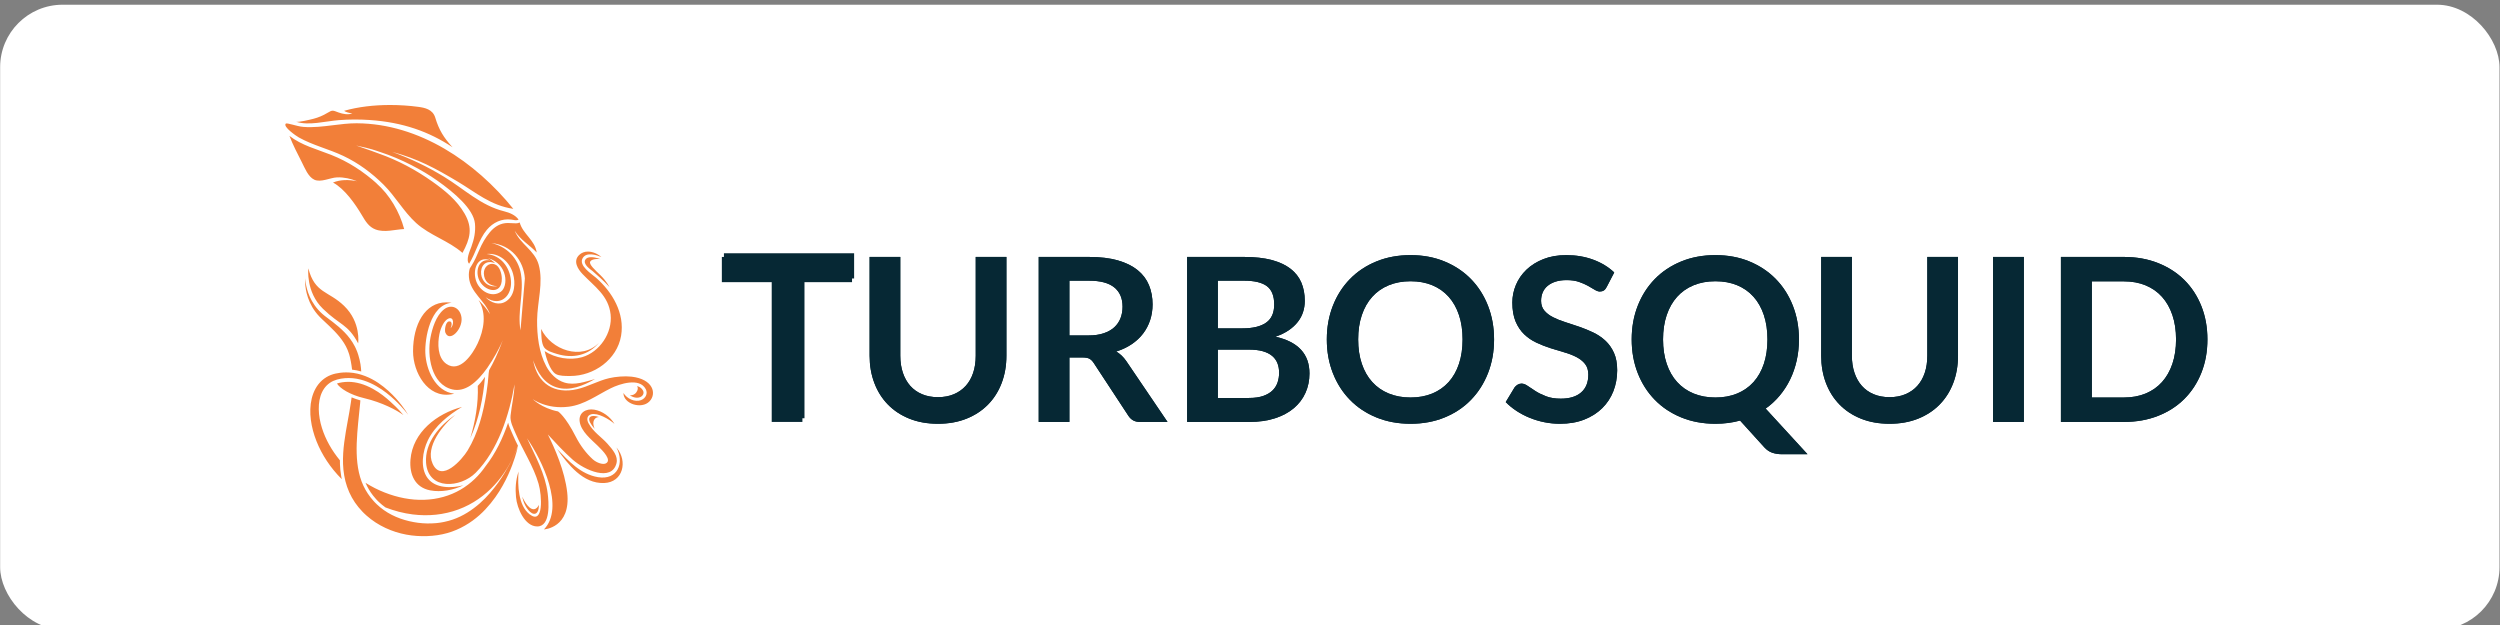 <?xml version="1.0" encoding="UTF-8" standalone="no"?>
<!-- Created with Inkscape (http://www.inkscape.org/) -->

<svg
   version="1.1"
   id="svg2"
   xml:space="preserve"
   width="120"
   height="30"
   viewBox="0 0 120 30"
   sodipodi:docname="turbosquid.svg"
   inkscape:version="1.1.1 (1:1.1+202109281949+c3084ef5ed)"
   xmlns:inkscape="http://www.inkscape.org/namespaces/inkscape"
   xmlns:sodipodi="http://sodipodi.sourceforge.net/DTD/sodipodi-0.dtd"
   xmlns="http://www.w3.org/2000/svg"
   xmlns:svg="http://www.w3.org/2000/svg"><rect x="0" y="0" width="120" height="30" fill="#808080" stroke="none"/><defs
     id="defs6"><clipPath
       clipPathUnits="userSpaceOnUse"
       id="clipPath20"><path
         d="M 0,1000 H 1000 V 0 H 0 Z"
         id="path18" /></clipPath><clipPath
       clipPathUnits="userSpaceOnUse"
       id="clipPath62"><path
         d="m 42.376,606.378 c 0.838,-0.603 2.703,-1.154 4.192,-1.316 v 0 c -2.204,-0.803 -4.822,-0.298 -6.956,0.476 v 0 c -2.979,1.081 -3.036,1.413 -5.696,-0.209 v 0 c -2.22,-1.352 -4.583,-2.341 -7.099,-2.994 v 0 c -1.982,-0.515 -7.597,-1.843 -8.748,-1.488 v 0 c 6.388,-2.121 14.928,0.295 21.565,0.807 v 0 c 5.235,0.403 10.475,0.434 15.72,0.073 v 0 c 16.801,-1.153 30.105,-5.868 42.04,-13.826 v 0 c -4.459,4.847 -6.893,8.779 -8.776,15.033 v 0 c -1.277,4.241 -5.356,5.028 -8.651,5.469 v 0 c -4.519,0.604 -9.351,0.938 -14.239,0.938 v 0 c -8.005,0 -16.161,-0.895 -23.352,-2.963 m -24.307,-5.531 c -0.009,0.003 -0.018,0.006 -0.028,0.009 v 0 c 0.009,-0.003 0.019,-0.006 0.028,-0.009 m 18.717,-1.761 c -5.013,-0.624 -10.019,-1.247 -14.987,-0.862 v 0 c -3.555,0.275 -8.438,2.298 -9.024,1.623 v 0 c -1.4,-1.608 5.38,-6.252 6.662,-6.968 v 0 c 7.151,-4.005 15.188,-5.868 22.569,-9.365 v 0 c 7.632,-3.615 14.42,-8.634 20.405,-14.586 v 0 c 6.039,-6.009 10.202,-13.689 16.481,-19.409 v 0 c 6.973,-6.35 16.427,-8.95 23.537,-15.185 v 0 c 3.887,7.158 5.3,12.566 1.082,19.901 v 0 c -3.942,6.855 -10.014,11.747 -16.354,16.252 v 0 c -8.323,5.914 -17.455,10.797 -27.086,14.193 v 0 c -2.196,0.772 -4.111,1.614 -11.59,4.104 v 0 c 7.879,-1.648 9.436,-2.386 12.623,-3.431 v 0 c 10.241,-3.358 20.95,-8.989 28.559,-14.374 v 0 c 8.588,-6.076 18.411,-14.373 19.094,-21.815 v 0 c 0.379,-4.133 -0.437,-7.914 -1.833,-11.753 v 0 c -0.713,-1.961 -2.99,-6.713 -1.134,-8.577 v 0 c 3.409,5.426 4.865,12.263 8.997,17.201 v 0 c 3.126,3.738 7.567,5.825 12.424,5.183 v 0 c 1.286,-0.171 2.47,-0.636 3.667,-0.015 v 0 c -1.605,2.345 -4.655,3.552 -7.289,4.207 v 0 c -11.95,2.971 -20.301,11.324 -30.56,17.554 v 0 c -8.369,5.079 -16.285,8.934 -26.29,12.606 v 0 c 13.139,-3.558 21.68,-8.189 33.441,-15.199 v 0 c 8.922,-5.319 16.514,-12.021 28.027,-13.699 v 0 c -19.19,23.797 -47.694,43.154 -79.238,43.393 v 0 c -0.117,10e-4 -0.235,10e-4 -0.353,10e-4 v 0 c -3.938,0 -7.886,-0.49 -11.83,-0.98 M 20.96,580.305 c 1.464,-2.869 3.192,-7.404 6.324,-8.852 v 0 c 3.364,-1.555 8.02,1.052 11.588,1.176 v 0 c 3.357,0.117 6.94,-0.636 10.036,-1.942 v 0 c -3.982,0.808 -8.323,0.901 -12.138,-0.678 v 0 c 5.957,-3.217 11.325,-10.949 14.669,-16.603 v 0 c 1.767,-2.986 3.5,-5.925 6.9,-7.191 v 0 c 4.606,-1.712 9.809,-0.011 14.517,0.212 v 0 c -2.33,8.742 -7.356,17.373 -14.224,23.331 v 0 c 0.214,-0.172 0.429,-0.345 0.641,-0.519 v 0 c -7.033,6.333 -14.662,11.334 -23.503,14.826 v 0 c -7.181,2.838 -14.88,4.773 -21.102,9.606 v 0 c 1.778,-4.59 4.058,-8.99 6.292,-13.366 m 102.778,-24.931 c -0.068,0.017 -0.119,0.03 -0.149,0.036 v 0 c 0.053,-0.012 0.101,-0.024 0.149,-0.036 m 0.067,-0.017 c -0.022,0.005 -0.045,0.011 -0.067,0.017 v 0 c 0.021,-0.006 0.043,-0.011 0.067,-0.017 m 0.62,-0.154 c -0.035,0.009 -0.07,0.018 -0.105,0.027 v 0 c 0.036,-0.009 0.071,-0.018 0.105,-0.027 m 0.677,-0.169 c -0.161,0.041 -0.381,0.096 -0.677,0.169 v 0 c 0.239,-0.059 0.485,-0.121 0.677,-0.169 m 4.426,-5.715 c -0.626,0 -3.584,0.168 -4.09,0.168 v 0 c -3.564,0 -6.578,-1.647 -9.134,-4.701 v 0 c -2.235,-2.672 -3.96,-5.711 -5.448,-9.181 v 0 c -1.1,-2.561 -2.234,-5.211 -3.742,-7.611 v 0 l -0.993,-1.579 c -0.374,-1.269 -0.552,-2.659 -0.417,-4.399 v 0 c 0.602,-7.741 8.212,-11.828 10.675,-18.798 v 0 c -1.537,2.716 -3.663,4.963 -5.815,7.192 v 0 c 4.286,-6.712 2.748,-15.215 -0.443,-22.022 v 0 c -2.454,-5.239 -9.017,-15.248 -15.918,-10.312 v 0 c -4.482,3.207 -4.423,10.274 -3.478,15.016 v 0 c 0.75,3.756 2.616,7.099 4.585,7.922 v 0 c 2.988,1.249 2.879,-3.554 1.048,-4.861 v 0 c 0.714,1.153 1.086,3.907 -0.973,3.374 v 0 c -1.531,-0.397 -2.14,-4.373 -1.635,-5.616 v 0 c 2.119,-5.212 8.846,1.713 8.201,7.5 v 0 c -0.558,5.016 -5.146,7.355 -9.051,4.149 v 0 c -3.917,-3.217 -5.808,-9.485 -6.722,-14.261 v 0 c -1.719,-8.986 0.305,-23.687 11.142,-26.22 v 0 c 3.21,-0.75 6.241,0.14 9.011,1.92 v 0 c 0.024,0.015 0.044,0.029 0.069,0.047 v 0 c 3.188,2.11 6.102,5.421 8.565,8.88 v 0 c 1.729,2.456 3.19,4.923 4.327,6.94 v 0 c -0.022,-0.058 -0.05,-0.116 -0.073,-0.174 v 0 c 2.325,4.158 3.687,7.393 3.687,7.393 v 0 c -2.476,-6.7 -4.876,-11.646 -6.958,-15.252 v 0 c -0.104,-0.481 -0.186,-0.969 -0.221,-1.473 v 0 c -0.224,-3.304 -0.612,-6.599 -1.116,-9.871 v 0 c -1.56,-10.123 -4.211,-20.517 -9.557,-29.34 v 0 c -2.811,-4.641 -13.253,-16.548 -17.742,-6.782 v 0 c -3.984,8.665 5.354,19.896 11.431,24.791 v 0 C 90.909,446.9 83.178,438.061 83.969,427.821 v 0 c 1.088,-14.08 17.553,-12.625 25.126,-5.031 v 0 c 11.33,11.365 17.067,29.325 19.73,44.874 v 0 c -0.142,-5.436 -1.446,-10.534 -2.015,-15.874 v 0 c -0.326,-3.067 1.381,-6.242 2.601,-9.109 v 0 c 3.637,-8.547 9.023,-16.458 11.607,-25.416 v 0 c 1.764,-6.113 2.619,-21.048 -4.536,-15.521 v 0 c -5.754,4.446 -6.124,14.61 -5.632,21.696 v 0 c -1.52,-4.743 -1.643,-8.722 -1.272,-12.968 v 0 c 0.504,-5.75 4.506,-14.878 10.756,-14.878 v 0 c 7.071,0 5.798,12.834 5.313,16.72 v 0 c -1.247,9.971 -6.313,19.024 -10.48,27.999 v 0 c 7.683,-11.162 19.281,-35.099 8.59,-46.223 v 0 c 0,0 13.802,0.738 11.788,18.759 v 0 c -1.212,10.857 -6.384,22.573 -9.826,29.396 v 0 c 4.036,-4.374 8.101,-8.767 12.513,-12.702 v 0 c 6.195,-5.525 19.889,-11.417 22.303,-1.913 v 0 c 0.89,3.507 -1.684,6.693 -4.619,9.967 v 0 c -3.001,3.349 -7.072,5.804 -9.542,10.27 v 0 c -1.052,1.901 -0.892,4.031 1.39,4.621 v 0 c 3.218,0.83 8.91,-2.33 11.77,-4.896 v 0 c -2.159,3.604 -6.106,6.538 -10.269,7.229 v 0 c -4.275,0.711 -8.104,-1.622 -7.372,-6.219 v 0 c 0.77,-4.846 5.738,-8.806 9.03,-12.006 v 0 c 2.902,-2.817 7.389,-7.436 4.194,-9.04 v 0 c -1.435,-0.721 -4.549,0.234 -6.61,2.089 v 0 c -3.32,2.989 -6.392,7.072 -8.633,11.492 v 0 c -5.312,10.475 -8.976,12.786 -8.978,12.786 v 0 c -8.22,1.597 -12.84,6.237 -12.84,6.237 v 0 c 0,0 6.984,-5.287 18.297,-3.835 v 0 c 7.941,1.02 14.306,5.88 21.314,9.365 v 0 c 4.373,2.174 14.568,5.594 17.714,-0.48 v 0 c 1.159,-2.238 -0.08,-4.668 -2.335,-5.525 v 0 c -3.295,-1.254 -7.229,0.757 -8.991,3.584 v 0 c -0.008,-5.532 9.174,-8.408 13.202,-4.258 v 0 c 3.813,3.926 1.89,11.328 -9.146,12.552 v 0 c -3.444,0.383 -7.945,0.009 -11.319,-0.774 v 0 c -5.592,-1.3 -10.646,-4.294 -16.273,-5.589 v 0 c -11.488,-2.642 -20.1,2.772 -22.268,14.667 v 0 c 2.126,-6.056 5.492,-11.753 11.946,-13.747 v 0 c 6.708,-2.071 13.688,0.947 19.433,4.225 v 0 c -4.943,-1.324 -10.336,-3.345 -15.448,-1.793 v 0 c -4.123,1.253 -7.269,4.535 -9.259,8.264 v 0 c -3.742,7.013 -4.739,15.705 -4.651,23.536 v 0 c 0.103,9.089 3.308,19.035 0.807,27.983 v 0 c -2.075,7.426 -9.43,10.406 -12.162,17.234 v 0 c 2.712,-4.467 7.627,-7.316 11.162,-11.042 v 0 c -0.945,6.375 -7.017,9.343 -8.63,15.215 v 0 c -0.593,-0.28 -1.221,-0.423 -1.921,-0.423 m 2.547,-25.641 c -1.35,7.893 -7.139,13.887 -14.954,15.628 v 0 c 10.036,-0.914 16.415,-8.949 16.945,-17.974 v 0 l -2.216,-26.275 c -1.687,9.559 1.86,19.063 0.225,28.621 m -5.063,-3.411 c -0.575,6.908 -5.192,12.883 -12.35,13.505 v 0 c 6.387,0.726 11.712,-3.996 13.384,-9.924 v 0 c -0.189,0.666 -0.095,0.336 0,0.006 v 0 c 0.09,-0.32 0.181,-0.64 0.012,-0.048 v 0 c 1.324,-4.647 1.031,-10.956 -3.376,-13.944 v 0 c -3.554,-2.41 -7.807,-0.925 -10.523,1.989 v 0 c 1.916,-1.367 3.778,-1.973 5.464,-1.973 v 0 c 4.594,-10e-4 7.878,4.501 7.389,10.389 m -11.655,11.424 c 10.243,-2.957 10.392,-14.39 6.481,-17.096 v 0 c -4.607,-3.189 -10.416,0.335 -12.28,4.946 v 0 c -2.3,5.692 0.165,13.873 7.148,10.963 v 0 c -5.885,1.172 -7.694,-4.767 -6.102,-9.264 v 0 c 2.291,-6.465 11.993,-8.887 11.777,0.136 v 0 c -0.059,2.456 -1.05,6.19 -3.502,7.114 v 0 c -3.12,1.173 -5.688,-1.523 -5.607,-4.53 v 0 c 0.107,-4.031 2.608,-6.324 6.836,-6.525 v 0 c -5.119,-0.674 -7.801,2.701 -8.213,6.075 v 0 c -0.466,3.823 1.983,7.647 7.105,5.583 v 0 c -1.048,1.063 -2.297,1.958 -3.643,2.598 m 46.206,1.539 c -3.132,-3.081 -0.685,-7.069 1.776,-9.644 v 0 c 6.083,-6.369 13.164,-10.909 14.218,-20.491 v 0 c 1.023,-9.294 -5.53,-19.073 -14.486,-21.661 v 0 c -6.079,-1.756 -13.698,-0.446 -18.977,3.09 v 0 c 0.757,-3.091 2.515,-9.727 5.649,-11.615 v 0 c 1.68,-1.015 4.855,-1.01 6.898,-1.006 v 0 c 0.179,0 0.349,10e-4 0.509,10e-4 v 0 c 11.869,-0.022 23.658,8.251 25.725,20.399 v 0 c 1.943,11.419 -4.433,22.17 -12.689,29.4 v 0 c -2.278,1.997 -9.16,6.247 -6.727,10.094 v 0 c 1.933,3.056 6.804,1.557 9.433,0.401 v 0 c -1.768,1.615 -4.356,2.798 -6.833,2.798 v 0 c -1.637,0 -3.224,-0.516 -4.496,-1.766 m 3.218,-2.277 c -1.542,-2.372 2.775,-5.142 3.656,-5.866 v 0 c 0.882,-0.725 6.012,-5.221 8.523,-8.053 v 0 c 0,0 -1.436,2.947 -4.598,6.026 v 0 c -2.53,2.463 -6.002,5.469 -5.119,6.909 v 0 c 1.061,1.738 5.202,1.195 5.202,1.195 v 0 c 0,0 -2.51,0.996 -4.734,0.996 v 0 c -1.211,0 -2.338,-0.295 -2.93,-1.207 M 31.657,505.985 c 8.761,-8.495 12.583,-7.632 17.864,-17.53 v 0 c 0,0 1.551,10.612 -7.13,19.011 v 0 c -7.936,7.677 -14.813,6.257 -18.137,19.001 v 0 c 0,0 -1.359,-11.986 7.403,-20.482 m 96.389,17.863 c 0,0 0,0 0,0 m 0.007,-0.024 c -0.003,0.008 -0.005,0.016 -0.007,0.024 v 0 c 0.002,-0.008 0.004,-0.016 0.007,-0.024 m 0,-0.003 c 0,10e-4 0,0.002 0,0.003 v 0 c 0,-10e-4 0,-0.002 0,-0.003 m 0.005,-0.015 c -0.002,0.005 -0.003,0.01 -0.005,0.015 v 0 c 0.002,-0.005 0.003,-0.01 0.005,-0.015 M 22.662,518.842 c 0.082,-1.67 0.381,-4.145 1.39,-7.152 v 0 c 0.501,-1.503 1.208,-3.122 2.162,-4.798 v 0 c 0.982,-1.656 2.217,-3.365 3.778,-4.977 v 0 c 0.378,-0.415 0.802,-0.794 1.216,-1.201 v 0 c 0.408,-0.383 0.819,-0.772 1.24,-1.166 v 0 c 0.829,-0.785 1.685,-1.593 2.564,-2.423 v 0 c 1.724,-1.665 3.491,-3.422 5.09,-5.403 v 0 c 1.589,-1.98 3.046,-4.151 4.053,-6.578 v 0 c 0.249,-0.606 0.491,-1.22 0.676,-1.858 v 0 l 0.153,-0.474 c 0.007,-0.024 0.037,-0.11 0.025,-0.084 v 0 l 0.036,-0.134 0.072,-0.265 c 0.093,-0.35 0.203,-0.727 0.269,-1.042 v 0 c 0.299,-1.301 0.588,-2.726 0.784,-4.14 v 0 c 0.106,-0.667 0.192,-1.343 0.266,-2.026 v 0 c 1.545,-0.169 3.1,-0.483 4.653,-0.932 v 0 c -0.086,1.231 -0.202,2.455 -0.385,3.661 v 0 c -0.27,1.6 -0.608,3.124 -1.106,4.677 v 0 c -0.118,0.404 -0.24,0.728 -0.361,1.081 v 0 l -0.089,0.261 -0.045,0.129 c -0.036,0.116 -0.042,0.112 -0.065,0.175 v 0 l -0.225,0.555 c -0.28,0.746 -0.622,1.457 -0.971,2.155 v 0 c -0.715,1.381 -1.513,2.684 -2.402,3.86 v 0 c -0.866,1.197 -1.819,2.27 -2.784,3.269 v 0 c -1.944,1.985 -3.937,3.682 -5.882,5.172 v 0 c -0.968,0.736 -1.912,1.454 -2.83,2.153 v 0 c -0.456,0.344 -0.909,0.685 -1.352,1.019 v 0 c -0.411,0.343 -0.834,0.659 -1.214,1.014 v 0 c -3.125,2.754 -5.138,5.921 -6.386,8.692 v 0 c -1.257,2.787 -1.758,5.184 -2.039,6.811 v 0 c -0.267,1.637 -0.263,2.532 -0.263,2.532 v 0 c 0,0 -0.106,-0.887 -0.028,-2.563 m 54.696,-34.396 c 0,-10.818 7.427,-23.765 19.213,-21.868 v 0 c 0.134,0.018 0.276,0.039 0.435,0.068 v 0 c 0.05,0.01 0.101,0.021 0.153,0.03 v 0 c 0.321,0.064 0.676,0.144 1.09,0.255 v 0 c -9.595,1.077 -14.308,12.174 -14.656,20.616 v 0 c -0.303,7.365 2.437,24.491 13.334,25.477 v 0 c -0.931,0.149 -1.833,0.222 -2.703,0.222 v 0 c -10.832,0.001 -16.866,-11.235 -16.866,-24.8 m 66.607,1.788 c 1.369,-1.707 4.493,-2.567 6.445,-3.166 v 0 c 7.954,-2.439 15.914,-0.748 21.32,5.772 v 0 c -8.868,-9.304 -24.388,-3.691 -29.417,6.933 v 0 c 0.099,-2.588 -0.004,-7.475 1.652,-9.539 M 40.356,473.525 c -0.779,-0.106 -1.51,-0.217 -2.336,-0.407 v 0 c -0.664,-0.138 -1.618,-0.419 -2.362,-0.717 v 0 c -1.577,-0.599 -3.082,-1.529 -4.418,-2.69 v 0 c -1.316,-1.184 -2.458,-2.608 -3.322,-4.189 v 0 c -1.76,-3.165 -2.53,-6.804 -2.658,-10.428 v 0 c -0.112,-3.64 0.404,-7.307 1.349,-10.892 v 0 c 1.911,-7.175 5.571,-14.025 10.441,-20.029 v 0 c 1.3,-1.6 2.694,-3.133 4.162,-4.601 v 0 c -0.114,0.538 -0.217,1.082 -0.308,1.628 v 0 c -0.352,2.115 -0.553,4.062 -0.612,5.945 v 0 c -0.023,0.651 -0.029,1.317 -0.028,1.989 v 0 c -4.098,4.942 -7.274,10.558 -9.107,16.386 v 0 c -0.984,3.165 -1.575,6.394 -1.613,9.524 v 0 c -0.045,3.119 0.447,6.168 1.696,8.72 v 0 c 0.609,1.282 1.424,2.411 2.375,3.373 v 0 c 0.971,0.935 2.074,1.721 3.296,2.261 v 0 c 2.449,1.085 5.276,1.468 7.891,1.468 v 0 c 5.305,-0.037 10.068,-1.917 13.914,-4.101 v 0 c 3.875,-2.205 6.902,-4.766 9.276,-6.97 v 0 c 2.38,-2.213 4.087,-4.138 5.216,-5.475 v 0 c 1.136,-1.334 1.686,-2.095 1.686,-2.095 v 0 c 0,0 -0.462,0.816 -1.452,2.275 v 0 c -1.002,1.447 -2.536,3.535 -4.737,6.002 v 0 c -2.222,2.437 -5.124,5.267 -8.996,7.88 v 0 c -1.934,1.304 -4.135,2.514 -6.613,3.475 v 0 c -2.471,0.962 -5.239,1.663 -8.202,1.817 v 0 c -0.479,0.028 -0.963,0.042 -1.45,0.042 v 0 c -1.017,0 -2.049,-0.061 -3.088,-0.191 m 69.824,-6.659 c 0.375,-8.925 -1.256,-18.017 -3.792,-26.519 v 0 c 4.414,9.713 6.54,20.535 7.476,31.139 v 0 c -1.59,-2.359 -2.87,-3.806 -3.684,-4.62 m -65.852,2.061 c -2.054,-0.031 -3.947,-0.323 -5.564,-0.851 v 0 c 1.519,-2.449 6.565,-5.711 13.785,-7.422 v 0 c 9.272,-2.196 16.41,-6.043 19.931,-8.565 v 0 c -2.656,3.225 -5.69,5.945 -6.781,6.931 v 0 c -2.07,1.865 -4.93,4.276 -8.706,6.353 v 0 c -4.299,2.359 -8.509,3.554 -12.514,3.555 v 0 c -0.05,0 -0.101,-10e-4 -0.151,-10e-4 m 146.26,-5.333 c -0.928,-1.257 -2.146,-1.563 -3.279,-1.48 v 0 c 1.101,-0.768 2.393,-1.238 3.622,-1.238 v 0 c 0.55,0 1.075,0.094 1.562,0.279 v 0 c 0.772,0.292 1.365,0.856 1.626,1.545 v 0 c 0.154,0.406 0.258,1.044 -0.127,1.785 v 0 c -0.603,1.163 -1.597,1.917 -2.993,2.294 v 0 c 0.519,-0.845 0.506,-1.943 -0.411,-3.185 M 45.86,458.646 c -0.919,-6.51 -2.475,-13.231 -3.394,-20.382 v 0 c -0.461,-3.577 -0.742,-7.271 -0.61,-11.07 v 0 c 0.061,-1.898 0.272,-3.816 0.593,-5.738 v 0 c 0.317,-1.923 0.796,-3.843 1.453,-5.718 v 0 c 1.275,-3.762 3.264,-7.333 5.777,-10.378 v 0 c 0.635,-0.776 1.249,-1.475 1.977,-2.23 v 0 l 0.464,-0.47 0.232,-0.235 0.279,-0.265 c 0.372,-0.346 0.752,-0.723 1.12,-1.038 v 0 c 1.459,-1.297 3.009,-2.472 4.622,-3.523 v 0 c 6.477,-4.192 13.821,-6.356 20.902,-6.823 v 0 c 7.076,-0.473 14.051,0.467 20.105,3.1 v 0 c 6.022,2.569 10.931,6.38 14.7,10.414 v 0 c 3.793,4.036 6.62,8.207 8.766,12.057 v 0 c 2.162,3.844 3.686,7.356 4.793,10.291 v 0 c 1.123,2.928 1.811,5.292 2.251,6.905 v 0 c 0.437,1.615 0.602,2.491 0.602,2.491 v 0 c 0,0 -0.314,-0.834 -0.977,-2.359 v 0 c -0.664,-1.524 -1.694,-3.733 -3.141,-6.459 v 0 c -1.468,-2.71 -3.357,-5.941 -5.822,-9.403 v 0 c -2.488,-3.433 -5.523,-7.141 -9.355,-10.524 v 0 c -3.838,-3.347 -8.434,-6.443 -13.794,-8.245 v 0 c -1.328,-0.451 -2.72,-0.833 -4.105,-1.118 v 0 l -1.028,-0.205 -1.164,-0.201 -1.038,-0.138 -1.099,-0.116 c -2.949,-0.267 -6.004,-0.212 -9.054,0.176 v 0 c -6.087,0.803 -12.236,2.814 -17.349,6.433 v 0 c -1.275,0.899 -2.486,1.892 -3.612,2.97 v 0 c -0.29,0.266 -0.521,0.521 -0.786,0.781 v 0 l -0.195,0.195 -0.224,0.243 -0.445,0.486 c -0.475,0.53 -1.02,1.161 -1.484,1.766 v 0 c -1.904,2.464 -3.454,5.153 -4.549,8.083 v 0 c -2.212,5.855 -2.692,12.575 -2.476,19.347 v 0 c 0.23,6.787 1.093,13.63 1.736,20.338 v 0 c 0.042,0.48 0.08,0.959 0.12,1.437 v 0 c -1.614,0.446 -3.096,0.965 -4.45,1.529 v 0 c -0.103,-0.798 -0.216,-1.6 -0.341,-2.404 m 30.193,-29.203 c -0.581,-7.41 2.225,-14.051 9.995,-15.549 v 0 c 5.46,-1.054 11.856,0.117 16.825,2.567 v 0 c -5.866,-1.518 -14.08,-1.742 -18.107,3.628 v 0 c -3.932,5.243 -2.557,13.736 0.1,19.178 v 0 c 3.596,7.365 10.453,12.838 17.346,16.944 v 0 C 89.502,452.892 77.145,443.398 76.053,429.443 m 91.978,22.085 c -0.617,-0.159 -1.024,-0.463 -1.213,-0.905 v 0 c -0.259,-0.601 -0.121,-1.486 0.365,-2.366 v 0 c 0.644,-1.166 1.423,-2.182 2.263,-3.12 v 0 c -0.722,1.63 -0.973,3.403 -0.082,4.745 v 0 c 0.56,0.842 1.425,1.148 2.306,1.202 v 0 c -0.99,0.341 -1.93,0.549 -2.732,0.549 v 0 c -0.334,0 -0.64,-0.035 -0.907,-0.105 m -53.91,-25.405 c -0.766,-1.106 -1.586,-2.193 -2.475,-3.247 v 0 c -3.714,-4.422 -8.568,-8.284 -14.386,-10.716 v 0 c -2.893,-1.24 -6.017,-2.095 -9.255,-2.604 v 0 c -3.245,-0.492 -6.611,-0.598 -10.003,-0.332 v 0 c -6.785,0.541 -13.644,2.606 -19.975,5.791 v 0 c -1.637,0.826 -3.231,1.738 -4.779,2.719 v 0 c 0.964,-2.24 2.228,-4.408 3.808,-6.454 v 0 c 0.377,-0.49 0.849,-1.054 1.41,-1.677 v 0 l 0.658,-0.718 c 0,0 0.353,-0.35 0.461,-0.46 v 0 c 0.134,-0.138 0.27,-0.277 0.425,-0.42 v 0 c 1.054,-1.008 2.18,-1.933 3.364,-2.775 v 0 c 4.453,-1.721 9.101,-2.953 13.851,-3.546 v 0 c 3.919,-0.485 7.888,-0.543 11.791,-0.129 v 0 c 3.899,0.431 7.736,1.3 11.348,2.657 v 0 c 7.264,2.657 13.53,7.192 18.305,12.402 v 0 c 4.807,5.217 8.18,11.049 10.589,16.605 v 0 c 0.479,1.105 0.911,2.199 1.318,3.284 v 0 c -0.916,1.829 -1.805,3.682 -2.604,5.562 v 0 c -0.181,0.424 -0.373,0.855 -0.566,1.29 v 0 c -0.674,1.52 -1.401,3.156 -1.827,4.854 v 0 c -2.642,-7.747 -6.325,-15.546 -11.458,-22.086 m 57.03,-5.537 c -8.727,1.456 -14.896,8.169 -20.754,14.302 v 0 c 5.544,-7.842 13.202,-17.703 23.9,-17.274 v 0 c 9.683,0.389 11.94,11.096 6.426,17.773 v 0 c -0.025,0.035 -0.083,0.111 -0.208,0.254 v 0 c 4.224,-7.953 0.52,-16.703 -9.364,-15.055 m -35.375,-16.631 c 2.509,-3.046 5.354,-2.837 5.445,2.638 v 0 c 0,0 -0.948,-2.311 -2.744,-2.279 v 0 c -3.074,0.056 -5.708,6.359 -5.708,6.359 v 0 c 0,0 0.495,-3.672 3.007,-6.718"
         id="path60" /></clipPath><clipPath
       clipPathUnits="userSpaceOnUse"
       id="clipPath72"><path
         d="M 0,1000 H 1000 V 0 H 0 Z"
         id="path70" /></clipPath></defs><sodipodi:namedview
     id="namedview4"
     pagecolor="#505050"
     bordercolor="#ffffff"
     borderopacity="1"
     inkscape:pageshadow="0"
     inkscape:pageopacity="0"
     inkscape:pagecheckerboard="1"
     showgrid="false"
     inkscape:zoom="3.7680002"
     inkscape:cx="93.418254"
     inkscape:cy="25.610402"
     inkscape:window-width="1888"
     inkscape:window-height="1060"
     inkscape:window-x="32"
     inkscape:window-y="0"
     inkscape:window-maximized="1"
     inkscape:current-layer="g8" /><g
     id="g8"
     inkscape:groupmode="layer"
     inkscape:label="turbosquid"
     transform="matrix(1.333,0,0,-1.333,24.463,904.459)"><rect
       style="fill:#ffffff;stroke-width:0.05;stroke-linecap:round;paint-order:stroke markers fill"
       id="rect949"
       width="90"
       height="22.5"
       x="-18.347"
       y="-678.344"
       transform="scale(1,-1)"
       ry="2.25" /><g
       id="g10"
       transform="matrix(0.071,0,0,0.071,12.404,669.394)"><path
         d="m 0,0 v -12.788 h -25.172 v -70.889 h -15.567 v 70.889 H -66.028 V 0 Z"
         style="fill:#062834;fill-opacity:1;fill-rule:nonzero;stroke:none"
         id="path12" /></g><g
       id="g14"
       transform="matrix(0.071,0,0,0.071,-8.971,631.47)"><g
         id="g16"
         clip-path="url(#clipPath20)"><g
           id="g22"
           transform="translate(343.577,461.157)"><path
             d="m 0,0 c 3.009,0 5.699,0.5 8.073,1.503 2.372,1.004 4.377,2.411 6.016,4.226 1.64,1.812 2.895,4.011 3.763,6.596 0.868,2.584 1.302,5.477 1.302,8.68 V 71.119 H 34.72 V 21.005 c 0,-4.977 -0.8,-9.576 -2.402,-13.801 C 30.717,2.979 28.413,-0.666 25.403,-3.734 22.395,-6.8 18.748,-9.193 14.467,-10.91 10.185,-12.625 5.361,-13.484 0,-13.484 c -5.363,0 -10.186,0.859 -14.467,2.574 -4.283,1.717 -7.919,4.11 -10.908,7.176 -2.991,3.068 -5.286,6.713 -6.887,10.938 -1.602,4.225 -2.402,8.824 -2.402,13.801 v 50.114 h 15.566 V 21.062 c 0,-3.202 0.436,-6.095 1.303,-8.679 0.869,-2.585 2.111,-4.795 3.732,-6.627 1.62,-1.832 3.617,-3.249 5.991,-4.253 C -5.7,0.5 -3.01,0 0,0"
             style="fill:#062834;fill-opacity:1;fill-rule:nonzero;stroke:none"
             id="path24" /></g><g
           id="g26"
           transform="translate(410.24,492.463)"><path
             d="m 0,0 h 9.723 c 2.929,0 5.487,0.366 7.667,1.1 2.178,0.732 3.973,1.745 5.381,3.038 1.408,1.292 2.459,2.825 3.155,4.6 0.694,1.775 1.04,3.723 1.04,5.845 0,4.243 -1.399,7.502 -4.195,9.779 -2.797,2.277 -7.07,3.414 -12.817,3.414 H 0 Z M 0,-11.168 V -43.864 H -15.567 V 39.813 H 9.954 c 5.709,0 10.598,-0.588 14.669,-1.765 4.07,-1.177 7.407,-2.826 10.011,-4.948 2.603,-2.122 4.514,-4.658 5.729,-7.609 1.215,-2.952 1.823,-6.202 1.823,-9.751 0,-2.816 -0.416,-5.478 -1.245,-7.986 -0.83,-2.508 -2.025,-4.783 -3.587,-6.829 -1.562,-2.045 -3.492,-3.839 -5.788,-5.38 -2.295,-1.544 -4.908,-2.778 -7.839,-3.704 1.966,-1.119 3.664,-2.721 5.092,-4.804 L 49.766,-43.864 H 35.762 c -1.351,0 -2.498,0.269 -3.442,0.809 -0.945,0.54 -1.746,1.312 -2.402,2.317 l -17.592,26.793 c -0.656,1.001 -1.38,1.715 -2.17,2.14 -0.792,0.424 -1.959,0.637 -3.501,0.637 z"
             style="fill:#062834;fill-opacity:1;fill-rule:nonzero;stroke:none"
             id="path28" /></g><g
           id="g30"
           transform="translate(485.526,485.287)"><path
             d="m 0,0 v -24.535 h 15.797 c 2.895,0 5.315,0.346 7.263,1.041 1.948,0.694 3.511,1.621 4.688,2.778 1.175,1.157 2.025,2.507 2.546,4.05 0.521,1.542 0.782,3.184 0.782,4.919 0,1.813 -0.29,3.442 -0.869,4.89 -0.579,1.447 -1.485,2.681 -2.72,3.704 -1.235,1.021 -2.817,1.802 -4.744,2.342 C 20.812,-0.271 18.479,0 15.74,0 Z m 0,10.764 h 12.441 c 5.286,0 9.298,0.963 12.037,2.893 2.739,1.928 4.108,4.995 4.108,9.201 0,4.359 -1.234,7.465 -3.703,9.317 -2.469,1.852 -6.327,2.777 -11.573,2.777 H 0 Z M -15.567,-36.688 V 46.989 H 13.31 c 5.477,0 10.156,-0.52 14.033,-1.562 3.877,-1.042 7.059,-2.528 9.548,-4.456 2.487,-1.93 4.311,-4.263 5.468,-7.002 1.157,-2.74 1.736,-5.826 1.736,-9.26 0,-1.967 -0.288,-3.847 -0.867,-5.642 C 42.65,17.274 41.752,15.596 40.536,14.033 39.321,12.471 37.778,11.054 35.907,9.779 34.035,8.507 31.808,7.426 29.224,6.54 40.719,3.954 46.469,-2.257 46.469,-12.095 c 0,-3.55 -0.677,-6.828 -2.026,-9.838 -1.352,-3.008 -3.318,-5.602 -5.903,-7.782 -2.585,-2.181 -5.767,-3.888 -9.548,-5.122 -3.782,-1.234 -8.101,-1.851 -12.962,-1.851 z"
             style="fill:#062834;fill-opacity:1;fill-rule:nonzero;stroke:none"
             id="path32" /></g><g
           id="g34"
           transform="translate(609.651,490.438)"><path
             d="m 0,0 c 0,4.59 -0.608,8.708 -1.823,12.355 -1.215,3.646 -2.961,6.742 -5.238,9.288 -2.277,2.546 -5.044,4.493 -8.303,5.844 -3.262,1.35 -6.936,2.026 -11.025,2.026 -4.089,0 -7.774,-0.676 -11.053,-2.026 -3.28,-1.351 -6.066,-3.298 -8.361,-5.844 -2.296,-2.546 -4.061,-5.642 -5.295,-9.288 C -52.334,8.708 -52.949,4.59 -52.949,0 c 0,-4.591 0.615,-8.709 1.851,-12.355 1.234,-3.645 2.999,-6.733 5.295,-9.258 2.295,-2.529 5.081,-4.467 8.361,-5.817 3.279,-1.35 6.964,-2.025 11.053,-2.025 4.089,0 7.763,0.675 11.025,2.025 3.259,1.35 6.026,3.288 8.303,5.817 2.277,2.525 4.023,5.613 5.238,9.258 C -0.608,-8.709 0,-4.591 0,0 m 15.971,0 c 0,-6.134 -1.023,-11.815 -3.067,-17.042 -2.045,-5.229 -4.919,-9.751 -8.623,-13.57 -3.703,-3.82 -8.158,-6.8 -13.368,-8.94 -5.207,-2.141 -10.975,-3.213 -17.302,-3.213 -6.326,0 -12.103,1.072 -17.331,3.213 -5.228,2.14 -9.703,5.12 -13.426,8.94 -3.724,3.819 -6.606,8.341 -8.652,13.57 -2.045,5.227 -3.065,10.908 -3.065,17.042 0,6.134 1.02,11.814 3.065,17.042 2.046,5.228 4.928,9.75 8.652,13.57 3.723,3.82 8.198,6.8 13.426,8.941 5.228,2.141 11.005,3.212 17.331,3.212 6.327,0 12.095,-1.08 17.302,-3.241 5.21,-2.161 9.665,-5.141 13.368,-8.941 3.704,-3.8 6.578,-8.313 8.623,-13.541 C 14.948,11.814 15.971,6.134 15.971,0"
             style="fill:#062834;fill-opacity:1;fill-rule:nonzero;stroke:none"
             id="path36" /></g><g
           id="g38"
           transform="translate(682.738,517.057)"><path
             d="m 0,0 c -0.425,-0.85 -0.918,-1.447 -1.476,-1.794 -0.56,-0.348 -1.224,-0.521 -1.998,-0.521 -0.77,0 -1.639,0.298 -2.602,0.897 -0.965,0.598 -2.103,1.263 -3.414,1.997 -1.313,0.732 -2.846,1.397 -4.601,1.996 -1.757,0.598 -3.83,0.897 -6.221,0.897 -2.161,0 -4.042,-0.261 -5.641,-0.782 -1.602,-0.52 -2.953,-1.244 -4.053,-2.169 -1.099,-0.927 -1.919,-2.036 -2.459,-3.328 -0.54,-1.293 -0.809,-2.711 -0.809,-4.254 0,-1.967 0.548,-3.607 1.648,-4.918 1.1,-1.312 2.556,-2.431 4.37,-3.356 1.813,-0.927 3.877,-1.756 6.192,-2.489 2.314,-0.733 4.677,-1.513 7.088,-2.343 2.411,-0.831 4.774,-1.794 7.088,-2.894 2.315,-1.1 4.379,-2.487 6.193,-4.165 1.814,-1.679 3.27,-3.734 4.37,-6.164 1.099,-2.43 1.648,-5.382 1.648,-8.854 0,-3.781 -0.647,-7.321 -1.938,-10.62 -1.292,-3.297 -3.182,-6.173 -5.671,-8.621 -2.487,-2.451 -5.526,-4.379 -9.114,-5.786 -3.588,-1.409 -7.698,-2.113 -12.327,-2.113 -2.662,0 -5.286,0.259 -7.87,0.781 -2.585,0.52 -5.063,1.264 -7.435,2.228 -2.373,0.963 -4.591,2.121 -6.656,3.472 -2.064,1.35 -3.905,2.855 -5.525,4.514 l 4.513,7.464 c 0.424,0.54 0.935,0.993 1.533,1.36 0.599,0.367 1.265,0.551 1.997,0.551 0.965,0 2.005,-0.398 3.125,-1.188 1.119,-0.79 2.439,-1.669 3.963,-2.631 1.524,-0.966 3.318,-1.843 5.383,-2.633 2.062,-0.792 4.543,-1.188 7.435,-1.188 4.438,0 7.87,1.051 10.3,3.154 2.432,2.103 3.647,5.122 3.647,9.057 0,2.199 -0.551,3.992 -1.651,5.382 -1.097,1.388 -2.555,2.556 -4.368,3.502 -1.812,0.943 -3.877,1.744 -6.191,2.399 -2.315,0.657 -4.669,1.369 -7.061,2.142 -2.391,0.77 -4.744,1.697 -7.058,2.777 -2.315,1.081 -4.379,2.49 -6.192,4.226 -1.814,1.735 -3.271,3.905 -4.371,6.51 -1.099,2.604 -1.648,5.816 -1.648,9.635 0,3.047 0.607,6.018 1.823,8.912 1.216,2.893 2.989,5.458 5.323,7.696 2.334,2.237 5.199,4.031 8.594,5.381 3.394,1.35 7.271,2.026 11.632,2.026 4.938,0 9.49,-0.772 13.655,-2.315 4.168,-1.543 7.717,-3.704 10.649,-6.481 z"
             style="fill:#062834;fill-opacity:1;fill-rule:nonzero;stroke:none"
             id="path40" /></g><g
           id="g42"
           transform="translate(764.275,490.438)"><path
             d="m 0,0 c 0,4.59 -0.608,8.708 -1.823,12.355 -1.215,3.646 -2.961,6.742 -5.238,9.288 -2.277,2.546 -5.044,4.493 -8.302,5.844 -3.263,1.35 -6.937,2.026 -11.026,2.026 -4.089,0 -7.773,-0.676 -11.052,-2.026 -3.28,-1.351 -6.067,-3.298 -8.362,-5.844 -2.295,-2.546 -4.06,-5.642 -5.295,-9.288 C -52.334,8.708 -52.949,4.59 -52.949,0 c 0,-4.591 0.615,-8.709 1.851,-12.355 1.235,-3.645 3,-6.733 5.295,-9.258 2.295,-2.529 5.082,-4.467 8.362,-5.817 3.279,-1.35 6.963,-2.025 11.052,-2.025 4.089,0 7.763,0.675 11.026,2.025 3.258,1.35 6.025,3.288 8.302,5.817 2.277,2.525 4.023,5.613 5.238,9.258 C -0.608,-8.709 0,-4.591 0,0 m 15.971,0 c 0,-3.743 -0.387,-7.321 -1.158,-10.735 -0.772,-3.414 -1.88,-6.606 -3.326,-9.577 -1.448,-2.971 -3.214,-5.7 -5.295,-8.189 -2.084,-2.487 -4.456,-4.678 -7.118,-6.567 L 20.312,-58.215 H 7.465 c -1.852,0 -3.521,0.25 -5.007,0.752 -1.484,0.502 -2.844,1.428 -4.078,2.777 l -12.269,13.541 c -1.967,-0.54 -3.983,-0.944 -6.048,-1.214 -2.064,-0.27 -4.214,-0.406 -6.452,-0.406 -6.326,0 -12.103,1.072 -17.33,3.213 -5.228,2.14 -9.704,5.12 -13.427,8.94 -3.723,3.819 -6.606,8.341 -8.651,13.57 -2.046,5.227 -3.066,10.908 -3.066,17.042 0,6.134 1.02,11.814 3.066,17.042 2.045,5.228 4.928,9.75 8.651,13.57 3.723,3.82 8.199,6.8 13.427,8.941 5.227,2.141 11.004,3.212 17.33,3.212 6.327,0 12.095,-1.08 17.303,-3.241 5.209,-2.161 9.665,-5.141 13.367,-8.941 3.704,-3.8 6.578,-8.313 8.623,-13.541 C 14.948,11.814 15.971,6.134 15.971,0"
             style="fill:#062834;fill-opacity:1;fill-rule:nonzero;stroke:none"
             id="path44" /></g><g
           id="g46"
           transform="translate(826.194,461.157)"><path
             d="m 0,0 c 3.009,0 5.698,0.5 8.072,1.503 2.372,1.004 4.377,2.411 6.018,4.226 1.639,1.812 2.894,4.011 3.762,6.596 0.868,2.584 1.301,5.477 1.301,8.68 V 71.119 H 34.72 V 21.005 c 0,-4.977 -0.8,-9.576 -2.402,-13.801 C 30.717,2.979 28.413,-0.666 25.403,-3.734 22.395,-6.8 18.748,-9.193 14.467,-10.91 10.185,-12.625 5.361,-13.484 0,-13.484 c -5.363,0 -10.187,0.859 -14.467,2.574 -4.283,1.717 -7.919,4.11 -10.908,7.176 -2.991,3.068 -5.286,6.713 -6.888,10.938 -1.601,4.225 -2.401,8.824 -2.401,13.801 v 50.114 h 15.566 V 21.062 c 0,-3.202 0.436,-6.095 1.302,-8.679 0.869,-2.585 2.112,-4.795 3.733,-6.627 1.62,-1.832 3.617,-3.249 5.991,-4.253 C -5.7,0.5 -3.011,0 0,0"
             style="fill:#062834;fill-opacity:1;fill-rule:nonzero;stroke:none"
             id="path48" /></g><path
           d="m 894.305,448.599 h -15.624 v 83.677 h 15.624 z"
           style="fill:#062834;fill-opacity:1;fill-rule:nonzero;stroke:none"
           id="path50" /><g
           id="g52"
           transform="translate(971.5,490.438)"><path
             d="m 0,0 c 0,4.59 -0.617,8.708 -1.852,12.355 -1.236,3.646 -2.991,6.731 -5.266,9.259 -2.277,2.526 -5.046,4.465 -8.304,5.816 -3.261,1.349 -6.934,2.025 -11.023,2.025 h -16.263 v -58.91 h 16.263 c 4.089,0 7.762,0.675 11.023,2.025 3.258,1.35 6.027,3.288 8.304,5.817 2.275,2.525 4.03,5.613 5.266,9.258 C -0.617,-8.709 0,-4.591 0,0 m 15.914,0 c 0,-6.134 -1.022,-11.767 -3.068,-16.897 -2.045,-5.132 -4.919,-9.548 -8.621,-13.252 -3.704,-3.705 -8.161,-6.579 -13.368,-8.622 -5.21,-2.046 -10.976,-3.068 -17.302,-3.068 H -58.39 v 83.677 h 31.945 c 6.326,0 12.092,-1.032 17.302,-3.096 C -3.936,36.679 0.521,33.804 4.225,30.12 7.927,26.436 10.801,22.028 12.846,16.897 14.892,11.766 15.914,6.134 15.914,0"
             style="fill:#062834;fill-opacity:1;fill-rule:nonzero;stroke:none"
             id="path54" /></g></g></g><g
       id="g56"
       transform="matrix(0.071,0,0,0.071,-8.971,631.47)"><g
         id="g58"
         clip-path="url(#clipPath62)"><path
           d="M -19.563,358.51 H 231.198 V 641.49 H -19.563 Z"
           style="fill:#f27f39;fill-opacity:1;fill-rule:nonzero;stroke:none"
           id="path64" /></g></g><g
       id="g66"
       transform="matrix(0.071,0,0,0.071,-8.971,631.47)"><g
         id="g68"
         clip-path="url(#clipPath72)"><g
           id="g74"
           transform="translate(300.002,532.276)"><path
             d="m 0,0 v -12.788 h -25.172 v -70.889 h -15.567 v 70.889 H -66.028 V 0 Z"
             style="fill:#062834;fill-opacity:1;fill-rule:nonzero;stroke:none"
             id="path76" /></g><g
           id="g78"
           transform="translate(343.577,461.157)"><path
             d="m 0,0 c 3.009,0 5.699,0.5 8.073,1.503 2.372,1.004 4.377,2.411 6.016,4.226 1.64,1.812 2.895,4.011 3.763,6.596 0.868,2.584 1.302,5.477 1.302,8.68 V 71.119 H 34.72 V 21.005 c 0,-4.977 -0.8,-9.576 -2.402,-13.801 C 30.717,2.979 28.413,-0.666 25.403,-3.734 22.395,-6.8 18.748,-9.193 14.467,-10.91 10.185,-12.625 5.361,-13.484 0,-13.484 c -5.363,0 -10.186,0.859 -14.467,2.574 -4.283,1.717 -7.919,4.11 -10.908,7.176 -2.991,3.068 -5.286,6.713 -6.887,10.938 -1.602,4.225 -2.402,8.824 -2.402,13.801 v 50.114 h 15.566 V 21.062 c 0,-3.202 0.436,-6.095 1.303,-8.679 0.869,-2.585 2.111,-4.795 3.732,-6.627 1.62,-1.832 3.617,-3.249 5.991,-4.253 C -5.7,0.5 -3.01,0 0,0"
             style="fill:#062834;fill-opacity:1;fill-rule:nonzero;stroke:none"
             id="path80" /></g><g
           id="g82"
           transform="translate(410.24,492.463)"><path
             d="m 0,0 h 9.723 c 2.929,0 5.487,0.366 7.667,1.1 2.178,0.732 3.973,1.745 5.381,3.038 1.408,1.292 2.459,2.825 3.155,4.6 0.694,1.775 1.04,3.723 1.04,5.845 0,4.243 -1.399,7.502 -4.195,9.779 -2.797,2.277 -7.07,3.414 -12.817,3.414 H 0 Z M 0,-11.168 V -43.864 H -15.567 V 39.813 H 9.954 c 5.709,0 10.598,-0.588 14.669,-1.765 4.07,-1.177 7.407,-2.826 10.011,-4.948 2.603,-2.122 4.514,-4.658 5.729,-7.609 1.215,-2.952 1.823,-6.202 1.823,-9.751 0,-2.816 -0.416,-5.478 -1.245,-7.986 -0.83,-2.508 -2.025,-4.783 -3.587,-6.829 -1.562,-2.045 -3.492,-3.839 -5.788,-5.38 -2.295,-1.544 -4.908,-2.778 -7.839,-3.704 1.966,-1.119 3.664,-2.721 5.092,-4.804 L 49.766,-43.864 H 35.762 c -1.351,0 -2.498,0.269 -3.442,0.809 -0.945,0.54 -1.746,1.312 -2.402,2.317 l -17.592,26.793 c -0.656,1.001 -1.38,1.715 -2.17,2.14 -0.792,0.424 -1.959,0.637 -3.501,0.637 z"
             style="fill:#062834;fill-opacity:1;fill-rule:nonzero;stroke:none"
             id="path84" /></g><g
           id="g86"
           transform="translate(485.526,485.287)"><path
             d="m 0,0 v -24.535 h 15.797 c 2.895,0 5.315,0.346 7.263,1.041 1.948,0.694 3.511,1.621 4.688,2.778 1.175,1.157 2.025,2.507 2.546,4.05 0.521,1.542 0.782,3.184 0.782,4.919 0,1.813 -0.29,3.442 -0.869,4.89 -0.579,1.447 -1.485,2.681 -2.72,3.704 -1.235,1.021 -2.817,1.802 -4.744,2.342 C 20.812,-0.271 18.479,0 15.74,0 Z m 0,10.764 h 12.441 c 5.286,0 9.298,0.963 12.037,2.893 2.739,1.928 4.108,4.995 4.108,9.201 0,4.359 -1.234,7.465 -3.703,9.317 -2.469,1.852 -6.327,2.777 -11.573,2.777 H 0 Z M -15.567,-36.688 V 46.989 H 13.31 c 5.477,0 10.156,-0.52 14.033,-1.562 3.877,-1.042 7.059,-2.528 9.548,-4.456 2.487,-1.93 4.311,-4.263 5.468,-7.002 1.157,-2.74 1.736,-5.826 1.736,-9.26 0,-1.967 -0.288,-3.847 -0.867,-5.642 C 42.65,17.274 41.752,15.596 40.536,14.033 39.321,12.471 37.778,11.054 35.907,9.779 34.035,8.507 31.808,7.426 29.224,6.54 40.719,3.954 46.469,-2.257 46.469,-12.095 c 0,-3.55 -0.677,-6.828 -2.026,-9.838 -1.352,-3.008 -3.318,-5.602 -5.903,-7.782 -2.585,-2.181 -5.767,-3.888 -9.548,-5.122 -3.782,-1.234 -8.101,-1.851 -12.962,-1.851 z"
             style="fill:#062834;fill-opacity:1;fill-rule:nonzero;stroke:none"
             id="path88" /></g><g
           id="g90"
           transform="translate(609.651,490.438)"><path
             d="m 0,0 c 0,4.59 -0.608,8.708 -1.823,12.355 -1.215,3.646 -2.961,6.742 -5.238,9.288 -2.277,2.546 -5.044,4.493 -8.303,5.844 -3.262,1.35 -6.936,2.026 -11.025,2.026 -4.089,0 -7.774,-0.676 -11.053,-2.026 -3.28,-1.351 -6.066,-3.298 -8.361,-5.844 -2.296,-2.546 -4.061,-5.642 -5.295,-9.288 C -52.334,8.708 -52.949,4.59 -52.949,0 c 0,-4.591 0.615,-8.709 1.851,-12.355 1.234,-3.645 2.999,-6.733 5.295,-9.258 2.295,-2.529 5.081,-4.467 8.361,-5.817 3.279,-1.35 6.964,-2.025 11.053,-2.025 4.089,0 7.763,0.675 11.025,2.025 3.259,1.35 6.026,3.288 8.303,5.817 2.277,2.525 4.023,5.613 5.238,9.258 C -0.608,-8.709 0,-4.591 0,0 m 15.971,0 c 0,-6.134 -1.023,-11.815 -3.067,-17.042 -2.045,-5.229 -4.919,-9.751 -8.623,-13.57 -3.703,-3.82 -8.158,-6.8 -13.368,-8.94 -5.207,-2.141 -10.975,-3.213 -17.302,-3.213 -6.326,0 -12.103,1.072 -17.331,3.213 -5.228,2.14 -9.703,5.12 -13.426,8.94 -3.724,3.819 -6.606,8.341 -8.652,13.57 -2.045,5.227 -3.065,10.908 -3.065,17.042 0,6.134 1.02,11.814 3.065,17.042 2.046,5.228 4.928,9.75 8.652,13.57 3.723,3.82 8.198,6.8 13.426,8.941 5.228,2.141 11.005,3.212 17.331,3.212 6.327,0 12.095,-1.08 17.302,-3.241 5.21,-2.161 9.665,-5.141 13.368,-8.941 3.704,-3.8 6.578,-8.313 8.623,-13.541 C 14.948,11.814 15.971,6.134 15.971,0"
             style="fill:#062834;fill-opacity:1;fill-rule:nonzero;stroke:none"
             id="path92" /></g><g
           id="g94"
           transform="translate(682.738,517.057)"><path
             d="m 0,0 c -0.425,-0.85 -0.918,-1.447 -1.476,-1.794 -0.56,-0.348 -1.224,-0.521 -1.998,-0.521 -0.77,0 -1.639,0.298 -2.602,0.897 -0.965,0.598 -2.103,1.263 -3.414,1.997 -1.313,0.732 -2.846,1.397 -4.601,1.996 -1.757,0.598 -3.83,0.897 -6.221,0.897 -2.161,0 -4.042,-0.261 -5.641,-0.782 -1.602,-0.52 -2.953,-1.244 -4.053,-2.169 -1.099,-0.927 -1.919,-2.036 -2.459,-3.328 -0.54,-1.293 -0.809,-2.711 -0.809,-4.254 0,-1.967 0.548,-3.607 1.648,-4.918 1.1,-1.312 2.556,-2.431 4.37,-3.356 1.813,-0.927 3.877,-1.756 6.192,-2.489 2.314,-0.733 4.677,-1.513 7.088,-2.343 2.411,-0.831 4.774,-1.794 7.088,-2.894 2.315,-1.1 4.379,-2.487 6.193,-4.165 1.814,-1.679 3.27,-3.734 4.37,-6.164 1.099,-2.43 1.648,-5.382 1.648,-8.854 0,-3.781 -0.647,-7.321 -1.938,-10.62 -1.292,-3.297 -3.182,-6.173 -5.671,-8.621 -2.487,-2.451 -5.526,-4.379 -9.114,-5.786 -3.588,-1.409 -7.698,-2.113 -12.327,-2.113 -2.662,0 -5.286,0.259 -7.87,0.781 -2.585,0.52 -5.063,1.264 -7.435,2.228 -2.373,0.963 -4.591,2.121 -6.656,3.472 -2.064,1.35 -3.905,2.855 -5.525,4.514 l 4.513,7.464 c 0.424,0.54 0.935,0.993 1.533,1.36 0.599,0.367 1.265,0.551 1.997,0.551 0.965,0 2.005,-0.398 3.125,-1.188 1.119,-0.79 2.439,-1.669 3.963,-2.631 1.524,-0.966 3.318,-1.843 5.383,-2.633 2.062,-0.792 4.543,-1.188 7.435,-1.188 4.438,0 7.87,1.051 10.3,3.154 2.432,2.103 3.647,5.122 3.647,9.057 0,2.199 -0.551,3.992 -1.651,5.382 -1.097,1.388 -2.555,2.556 -4.368,3.502 -1.812,0.943 -3.877,1.744 -6.191,2.399 -2.315,0.657 -4.669,1.369 -7.061,2.142 -2.391,0.77 -4.744,1.697 -7.058,2.777 -2.315,1.081 -4.379,2.49 -6.192,4.226 -1.814,1.735 -3.271,3.905 -4.371,6.51 -1.099,2.604 -1.648,5.816 -1.648,9.635 0,3.047 0.607,6.018 1.823,8.912 1.216,2.893 2.989,5.458 5.323,7.696 2.334,2.237 5.199,4.031 8.594,5.381 3.394,1.35 7.271,2.026 11.632,2.026 4.938,0 9.49,-0.772 13.655,-2.315 4.168,-1.543 7.717,-3.704 10.649,-6.481 z"
             style="fill:#062834;fill-opacity:1;fill-rule:nonzero;stroke:none"
             id="path96" /></g><g
           id="g98"
           transform="translate(764.275,490.438)"><path
             d="m 0,0 c 0,4.59 -0.608,8.708 -1.823,12.355 -1.215,3.646 -2.961,6.742 -5.238,9.288 -2.277,2.546 -5.044,4.493 -8.302,5.844 -3.263,1.35 -6.937,2.026 -11.026,2.026 -4.089,0 -7.773,-0.676 -11.052,-2.026 -3.28,-1.351 -6.067,-3.298 -8.362,-5.844 -2.295,-2.546 -4.06,-5.642 -5.295,-9.288 C -52.334,8.708 -52.949,4.59 -52.949,0 c 0,-4.591 0.615,-8.709 1.851,-12.355 1.235,-3.645 3,-6.733 5.295,-9.258 2.295,-2.529 5.082,-4.467 8.362,-5.817 3.279,-1.35 6.963,-2.025 11.052,-2.025 4.089,0 7.763,0.675 11.026,2.025 3.258,1.35 6.025,3.288 8.302,5.817 2.277,2.525 4.023,5.613 5.238,9.258 C -0.608,-8.709 0,-4.591 0,0 m 15.971,0 c 0,-3.743 -0.387,-7.321 -1.158,-10.735 -0.772,-3.414 -1.88,-6.606 -3.326,-9.577 -1.448,-2.971 -3.214,-5.7 -5.295,-8.189 -2.084,-2.487 -4.456,-4.678 -7.118,-6.567 L 20.312,-58.215 H 7.465 c -1.852,0 -3.521,0.25 -5.007,0.752 -1.484,0.502 -2.844,1.428 -4.078,2.777 l -12.269,13.541 c -1.967,-0.54 -3.983,-0.944 -6.048,-1.214 -2.064,-0.27 -4.214,-0.406 -6.452,-0.406 -6.326,0 -12.103,1.072 -17.33,3.213 -5.228,2.14 -9.704,5.12 -13.427,8.94 -3.723,3.819 -6.606,8.341 -8.651,13.57 -2.046,5.227 -3.066,10.908 -3.066,17.042 0,6.134 1.02,11.814 3.066,17.042 2.045,5.228 4.928,9.75 8.651,13.57 3.723,3.82 8.199,6.8 13.427,8.941 5.227,2.141 11.004,3.212 17.33,3.212 6.327,0 12.095,-1.08 17.303,-3.241 5.209,-2.161 9.665,-5.141 13.367,-8.941 3.704,-3.8 6.578,-8.313 8.623,-13.541 C 14.948,11.814 15.971,6.134 15.971,0"
             style="fill:#062834;fill-opacity:1;fill-rule:nonzero;stroke:none"
             id="path100" /></g><g
           id="g102"
           transform="translate(826.194,461.157)"><path
             d="m 0,0 c 3.009,0 5.698,0.5 8.072,1.503 2.372,1.004 4.377,2.411 6.018,4.226 1.639,1.812 2.894,4.011 3.762,6.596 0.868,2.584 1.301,5.477 1.301,8.68 V 71.119 H 34.72 V 21.005 c 0,-4.977 -0.8,-9.576 -2.402,-13.801 C 30.717,2.979 28.413,-0.666 25.403,-3.734 22.395,-6.8 18.748,-9.193 14.467,-10.91 10.185,-12.625 5.361,-13.484 0,-13.484 c -5.363,0 -10.187,0.859 -14.467,2.574 -4.283,1.717 -7.919,4.11 -10.908,7.176 -2.991,3.068 -5.286,6.713 -6.888,10.938 -1.601,4.225 -2.401,8.824 -2.401,13.801 v 50.114 h 15.566 V 21.062 c 0,-3.202 0.436,-6.095 1.302,-8.679 0.869,-2.585 2.112,-4.795 3.733,-6.627 1.62,-1.832 3.617,-3.249 5.991,-4.253 C -5.7,0.5 -3.011,0 0,0"
             style="fill:#062834;fill-opacity:1;fill-rule:nonzero;stroke:none"
             id="path104" /></g><path
           d="m 894.305,448.599 h -15.624 v 83.677 h 15.624 z"
           style="fill:#062834;fill-opacity:1;fill-rule:nonzero;stroke:none"
           id="path106" /><g
           id="g108"
           transform="translate(971.5,490.438)"><path
             d="m 0,0 c 0,4.59 -0.617,8.708 -1.852,12.355 -1.236,3.646 -2.991,6.731 -5.266,9.259 -2.277,2.526 -5.046,4.465 -8.304,5.816 -3.261,1.349 -6.934,2.025 -11.023,2.025 h -16.263 v -58.91 h 16.263 c 4.089,0 7.762,0.675 11.023,2.025 3.258,1.35 6.027,3.288 8.304,5.817 2.275,2.525 4.03,5.613 5.266,9.258 C -0.617,-8.709 0,-4.591 0,0 m 15.914,0 c 0,-6.134 -1.022,-11.767 -3.068,-16.897 -2.045,-5.132 -4.919,-9.548 -8.621,-13.252 -3.704,-3.705 -8.161,-6.579 -13.368,-8.622 -5.21,-2.046 -10.976,-3.068 -17.302,-3.068 H -58.39 v 83.677 h 31.945 c 6.326,0 12.092,-1.032 17.302,-3.096 C -3.936,36.679 0.521,33.804 4.225,30.12 7.927,26.436 10.801,22.028 12.846,16.897 14.892,11.766 15.914,6.134 15.914,0"
             style="fill:#062834;fill-opacity:1;fill-rule:nonzero;stroke:none"
             id="path110" /></g></g></g></g></svg>
